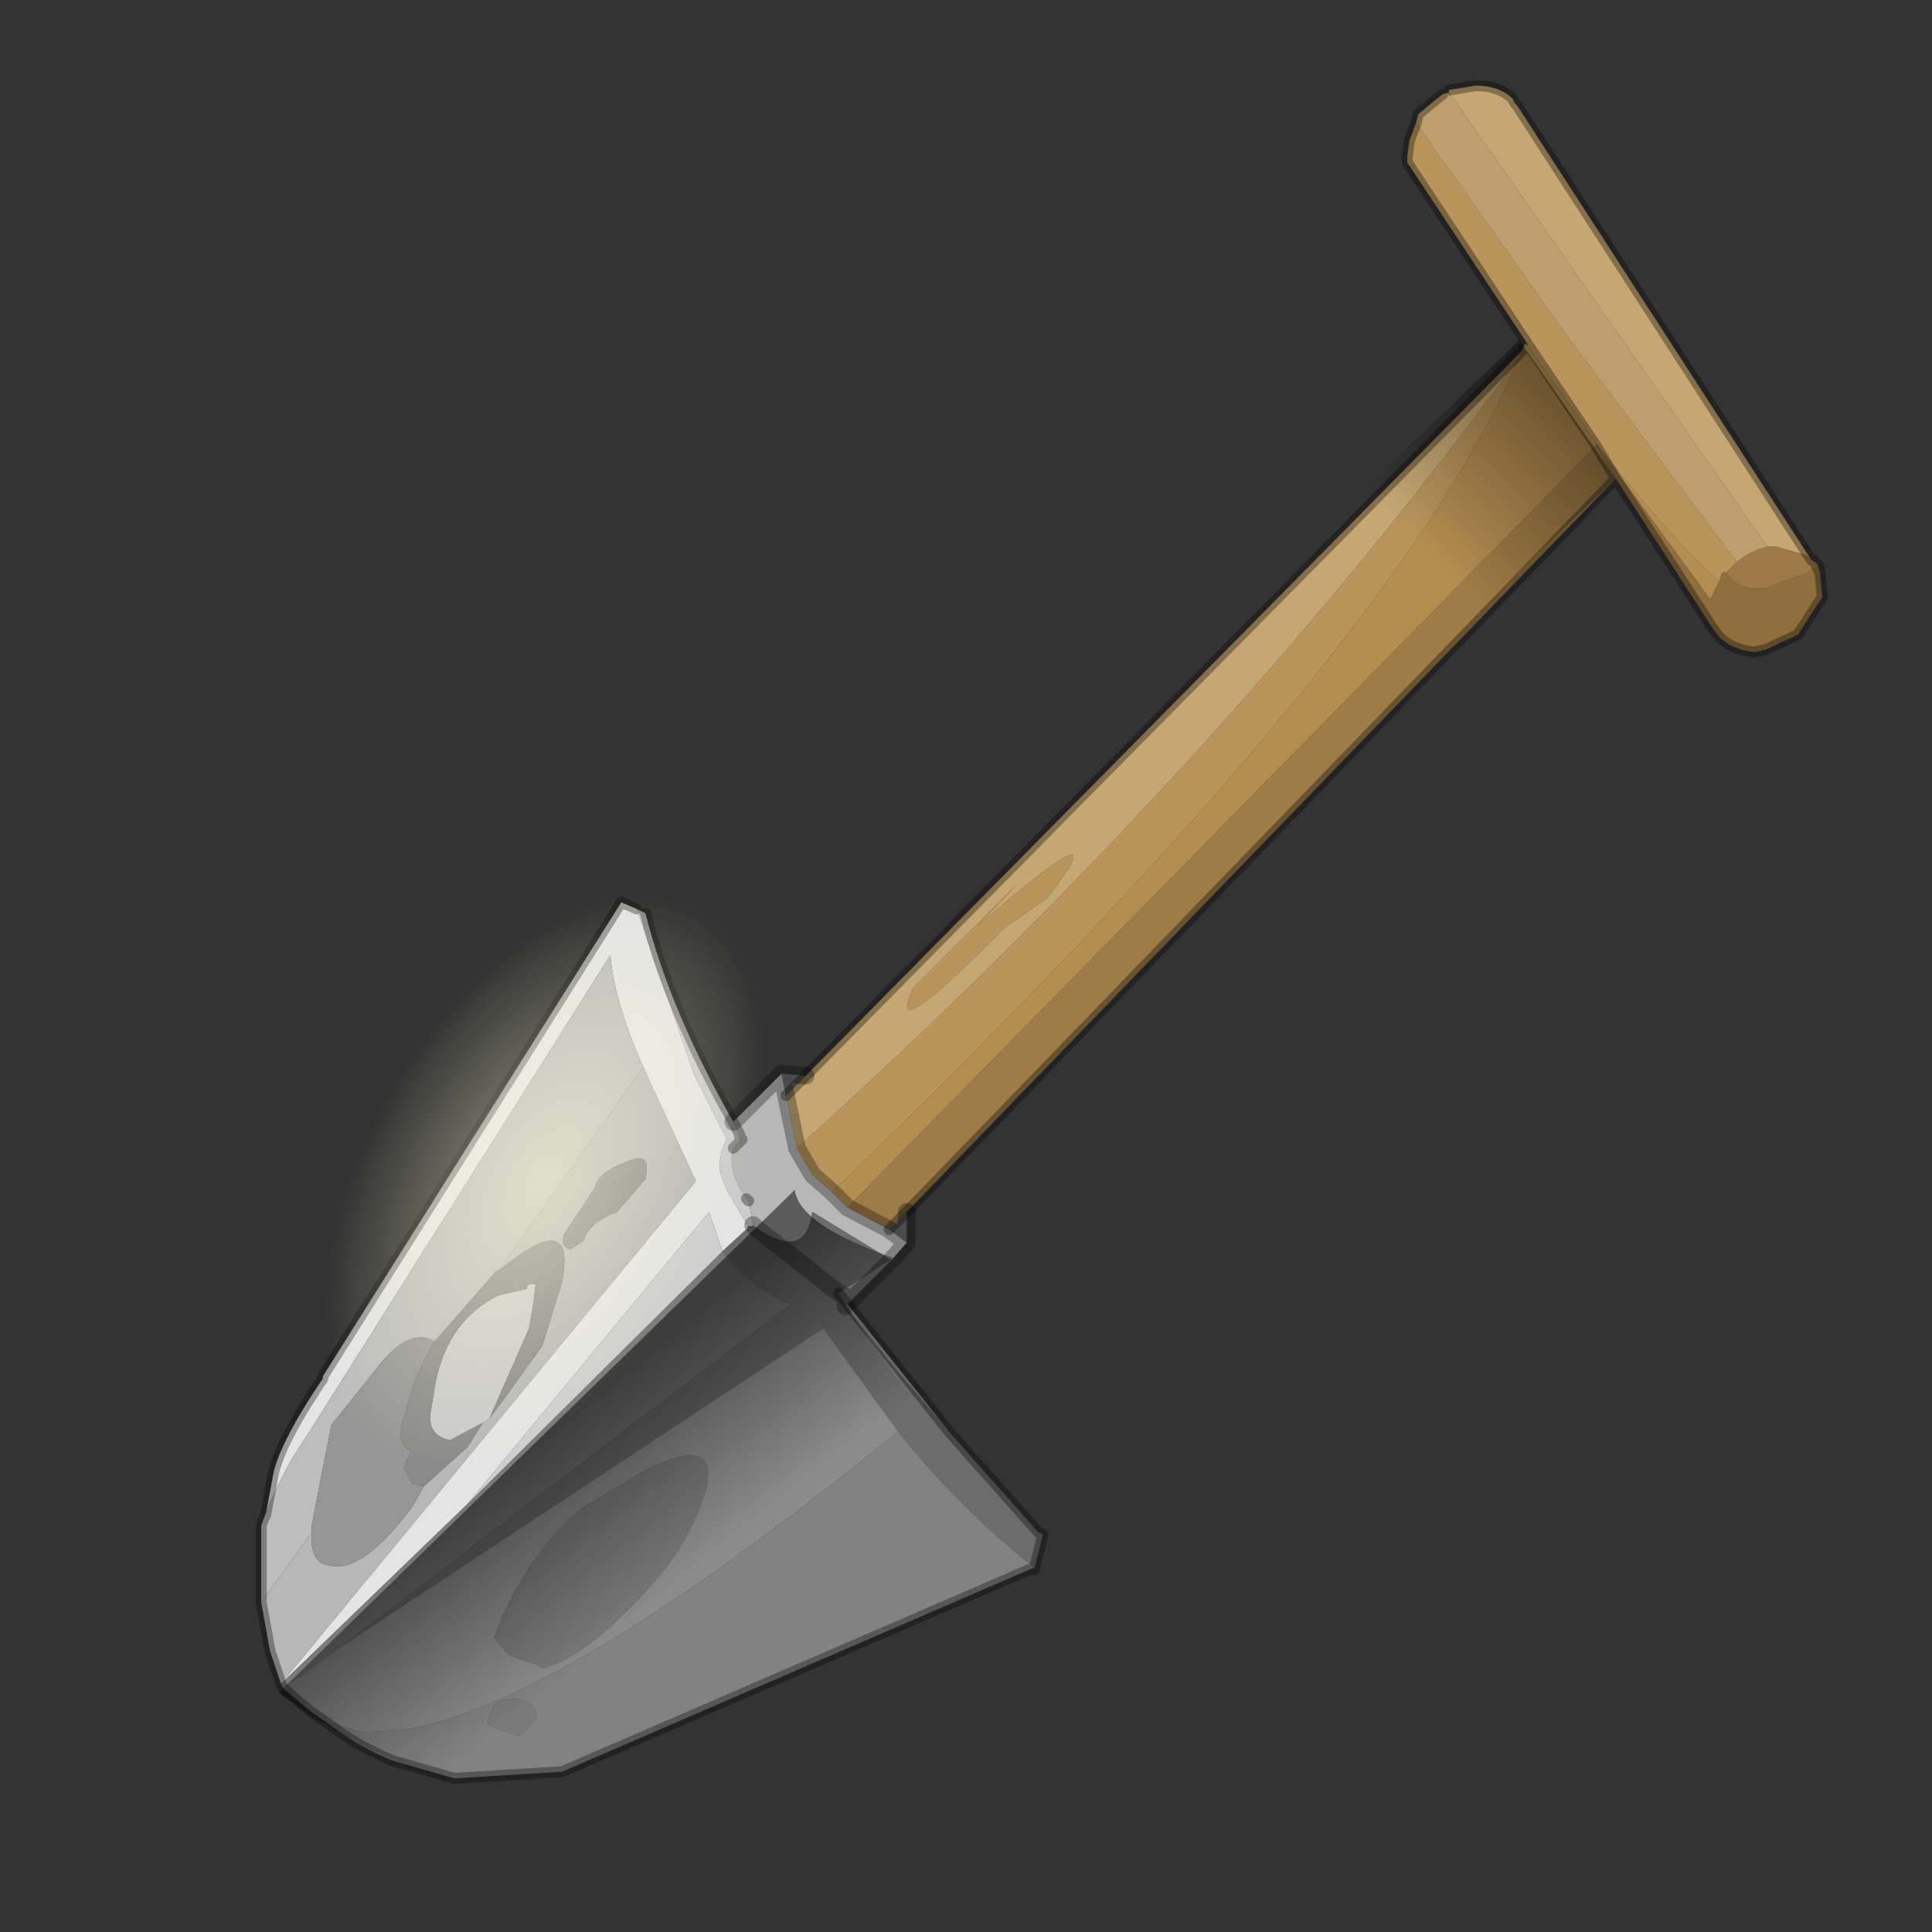 <?xml version="1.0" encoding="UTF-8" standalone="no"?>
<svg xmlns:xlink="http://www.w3.org/1999/xlink" height="440.0px" width="440.0px" xmlns="http://www.w3.org/2000/svg">
  <rect width="100%" height="100%" fill="#333333" stroke="none"/>
  <g transform="matrix(10.0, 0.0, 0.0, 10.0, 0.0, 0.0)">
    <use height="44.0" transform="matrix(1.0, 0.0, 0.0, 1.0, 0.0, 0.0)" width="44.0" xlink:href="#shape0"/>
  </g>
  <defs>
    <g id="shape0" transform="matrix(1.0, 0.0, 0.0, 1.0, 0.0, 0.0)">
      <path d="M44.0 44.0 L0.0 44.0 0.0 0.0 44.0 0.0 44.0 44.0" fill="#33cc33" fill-opacity="0.0" fill-rule="evenodd" stroke="none"/>
      <path d="M33.0 2.05 L33.6 1.95 Q34.15 1.95 34.45 2.25 L34.5 2.35 34.55 2.4 41.25 12.75 41.15 12.65 40.45 12.45 40.25 12.45 33.0 2.1 33.0 2.05 M18.35 24.5 L34.65 8.0 34.6 8.15 Q27.7 17.55 18.15 26.15 L17.9 24.95 18.35 24.5 M34.7 7.9 L34.75 7.8 34.75 7.85 34.7 7.9 M22.25 21.1 L23.2 20.1 20.8 22.5 Q20.1 23.95 22.85 21.15 L23.85 20.45 Q25.6 18.2 22.25 21.1 M16.9 25.95 L16.85 25.95 16.9 25.95" fill="#c4a773" fill-rule="evenodd" stroke="none"/>
      <path d="M20.65 28.3 L20.3 28.7 18.5 27.6 Q18.35 28.75 17.2 27.95 L17.15 27.9 17.05 27.35 17.0 27.3 Q16.55 26.65 16.7 26.15 L16.9 25.95 16.85 25.95 16.85 25.9 16.85 25.85 16.7 25.55 17.8 24.45 17.9 24.95 18.15 26.15 18.5 26.75 18.95 27.15 19.3 27.5 20.25 28.0 20.65 28.3 M6.4 38.35 L6.15 37.6 5.95 36.5 7.1 34.9 Q7.05 35.6 7.5 35.65 8.25 35.85 9.4 34.3 L9.65 33.85 10.65 32.95 11.0 32.4 11.15 32.3 11.45 31.9 12.35 30.65 12.8 29.2 Q13.15 27.45 11.35 28.95 L14.65 24.3 15.85 26.9 6.4 38.35 M13.3 28.25 Q13.4 27.85 14.05 27.6 L14.7 26.85 Q14.85 26.2 14.3 26.45 13.6 26.7 13.55 27.05 L12.85 28.1 Q12.75 28.4 13.0 28.45 L13.3 28.25" fill="#b7b7b7" fill-rule="evenodd" stroke="none"/>
      <path d="M34.8 7.85 L32.05 3.7 32.05 3.55 32.1 3.2 32.25 2.8 35.65 7.6 39.55 12.8 39.5 12.85 39.3 13.05 Q39.25 13.0 39.2 13.1 L39.15 13.25 Q37.9 12.1 36.4 10.15 L34.85 7.95 34.8 7.85 M34.6 8.15 Q31.85 14.7 18.95 27.15 L18.5 26.75 18.15 26.15 Q27.7 17.55 34.6 8.15 M22.25 21.1 Q25.6 18.2 23.85 20.45 L22.85 21.15 Q20.1 23.95 20.8 22.5 L23.2 20.1 22.25 21.1" fill="#b9955b" fill-rule="evenodd" stroke="none"/>
      <path d="M34.65 8.0 L34.7 7.9 34.75 7.85 34.8 7.85 36.35 10.15 34.8 7.85 34.85 7.95 36.4 10.15 Q37.9 12.1 39.15 13.25 L38.95 13.65 36.35 10.1 36.35 10.15 19.3 27.5 18.95 27.15 Q31.85 14.7 34.6 8.15 L34.65 8.0" fill="#b48d50" fill-rule="evenodd" stroke="none"/>
      <path d="M36.8 10.9 L36.75 10.95 20.65 27.6 20.25 28.0 19.3 27.5 36.35 10.15 36.8 10.9" fill="#9e7c45" fill-rule="evenodd" stroke="none"/>
      <path d="M14.5 20.7 L14.7 20.8 Q15.25 23.0 16.7 25.55 L16.85 25.85 16.85 25.9 16.85 25.95 16.9 25.95 16.7 26.15 Q16.55 26.65 17.0 27.3 L17.05 27.35 17.15 27.9 17.15 27.95 17.05 27.95 16.55 27.1 16.4 26.7 Q16.35 26.3 16.55 25.95 L15.8 24.45 14.5 20.7" fill="#cccccc" fill-rule="evenodd" stroke="none"/>
      <path d="M5.95 34.75 L6.0 34.6 6.05 34.5 6.2 33.7 Q6.3 32.95 7.35 31.4 L7.35 31.35 14.15 20.55 14.5 20.7 15.8 24.45 16.55 25.95 Q16.35 26.3 16.4 26.7 L16.55 27.1 17.05 27.95 16.45 28.5 16.15 27.6 10.65 34.25 6.4 38.35 15.85 26.9 14.65 24.3 Q14.0 22.85 13.9 21.75 L7.05 32.6 Q6.35 33.6 5.95 34.75" fill="#e4e4e4" fill-rule="evenodd" stroke="none"/>
      <path d="M19.3 29.7 L21.65 32.65 20.45 31.25 19.25 29.75 19.3 29.7" fill="#999999" fill-rule="evenodd" stroke="none"/>
      <path d="M20.65 27.6 L20.65 28.3 20.25 28.0 20.65 27.6 M20.3 28.7 L19.4 29.6 19.3 29.7 19.25 29.75 20.45 31.25 21.65 32.65 23.65 34.9 23.75 34.95 23.55 35.75 23.55 35.7 Q21.8 34.3 20.45 32.6 L18.75 30.25 7.7 37.55 18.0 29.7 Q17.15 29.4 16.45 28.5 L17.05 27.95 17.15 27.95 17.15 27.9 17.2 27.95 Q18.35 28.75 18.5 27.6 L20.3 28.7 M17.8 24.45 L18.35 24.5 17.9 24.95 17.8 24.45 M19.4 29.6 L19.1 29.45 17.2 27.95 19.1 29.45 19.4 29.6 M19.1 29.45 L19.3 29.7 19.1 29.45" fill="#6c6c6c" fill-rule="evenodd" stroke="none"/>
      <path d="M6.45 38.45 L6.4 38.35 10.65 34.25 16.45 28.5 Q17.15 29.4 18.0 29.7 L7.7 37.55 6.45 38.45 M12.2 37.9 L11.6 37.7 11.25 37.3 11.4 36.9 Q12.15 35.25 13.25 34.35 L14.75 33.45 Q16.85 32.45 15.75 34.75 15.3 35.75 14.0 36.95 13.1 37.8 12.35 38.0 L12.2 37.9 M11.85 39.55 L11.4 39.4 11.1 39.25 11.2 38.95 Q11.3 38.65 11.85 38.7 12.3 38.85 12.2 39.15 L11.85 39.55" fill="#7a7a7a" fill-rule="evenodd" stroke="none"/>
      <path d="M10.65 34.25 L16.15 27.6 16.45 28.5 10.65 34.25" fill="#cfcfcf" fill-rule="evenodd" stroke="none"/>
      <path d="M7.4 39.2 L7.1 39.0 6.45 38.45 7.7 37.55 18.75 30.25 20.45 32.6 Q12.85 38.8 9.2 39.4 L8.25 39.45 7.4 39.2 M12.2 37.9 L12.35 38.0 Q13.1 37.8 14.0 36.95 15.3 35.75 15.75 34.75 16.85 32.45 14.75 33.45 L13.25 34.35 Q12.15 35.25 11.4 36.9 L11.25 37.3 11.6 37.7 12.2 37.9" fill="#8c8c8c" fill-rule="evenodd" stroke="none"/>
      <path d="M23.55 35.7 L12.8 40.35 10.35 40.5 8.95 40.1 Q8.1 39.75 7.4 39.2 L8.25 39.45 9.2 39.4 Q12.85 38.8 20.45 32.6 21.8 34.3 23.55 35.7 M11.85 39.55 L12.2 39.15 Q12.3 38.85 11.85 38.7 11.3 38.65 11.2 38.95 L11.1 39.25 11.4 39.4 11.85 39.55" fill="#828282" fill-rule="evenodd" stroke="none"/>
      <path d="M5.95 36.5 L5.95 34.75 Q6.35 33.6 7.05 32.6 L13.9 21.75 Q14.0 22.85 14.65 24.3 L11.35 28.95 11.3 28.95 9.9 30.55 Q9.3 30.2 8.55 31.2 L7.55 32.45 7.3 33.7 7.1 34.75 7.1 34.9 5.95 36.5" fill="#bdbdbd" fill-rule="evenodd" stroke="none"/>
      <path d="M11.15 32.3 L11.0 32.4 10.25 32.8 Q9.75 32.7 9.8 32.2 L9.9 31.6 Q10.15 30.1 11.35 29.5 L12.0 29.35 Q12.0 29.2 12.2 29.25 L12.15 29.65 12.05 30.25 11.15 32.3" fill="#c9c9c9" fill-rule="evenodd" stroke="none"/>
      <path d="M13.3 28.25 L13.0 28.45 Q12.75 28.4 12.85 28.1 L13.55 27.05 Q13.6 26.7 14.3 26.45 14.85 26.2 14.7 26.85 L14.05 27.6 Q13.4 27.85 13.3 28.25 M9.9 30.55 L11.3 28.95 11.35 28.95 Q13.15 27.45 12.8 29.2 L12.35 30.65 11.45 31.9 11.15 32.3 12.05 30.25 12.15 29.65 12.2 29.25 Q12.0 29.2 12.0 29.35 L11.35 29.5 Q10.15 30.1 9.9 31.6 L9.8 32.2 Q9.75 32.7 10.25 32.8 L11.0 32.4 10.65 32.95 9.65 33.85 9.4 33.8 9.2 33.45 9.35 33.05 Q9.05 32.9 9.15 32.45 L9.35 31.75 Q9.55 31.1 9.9 30.55" fill="#8a8a8a" fill-rule="evenodd" stroke="none"/>
      <path d="M9.65 33.85 L9.4 34.3 Q8.25 35.85 7.5 35.65 7.05 35.6 7.1 34.9 L7.1 34.75 7.3 33.7 7.55 32.45 8.55 31.2 Q9.3 30.2 9.9 30.55 9.55 31.1 9.35 31.75 L9.15 32.45 Q9.05 32.9 9.35 33.05 L9.2 33.45 9.4 33.8 9.65 33.85" fill="#969696" fill-rule="evenodd" stroke="none"/>
      <path d="M41.45 13.05 L41.5 13.6 40.95 14.45 40.2 14.8 39.95 14.85 Q39.45 14.8 39.15 14.5 L39.0 14.3 36.8 10.9 36.35 10.15 36.35 10.1 38.95 13.65 39.15 13.25 39.2 13.1 Q39.25 13.0 39.3 13.05 L39.4 13.15 Q39.65 13.45 40.2 13.4 L41.15 13.05 Q41.25 12.95 41.3 12.95 L41.35 12.9 41.4 12.85 41.45 13.05" fill="#8f6f3e" fill-rule="evenodd" stroke="none"/>
      <path d="M39.3 13.05 L39.5 12.85 39.55 12.8 Q39.85 12.55 40.25 12.45 L40.45 12.45 41.15 12.65 41.25 12.75 41.4 12.85 41.35 12.9 41.3 12.95 Q41.25 12.95 41.15 13.05 L40.2 13.4 Q39.65 13.45 39.4 13.15 L39.3 13.05" fill="#9c7946" fill-rule="evenodd" stroke="none"/>
      <path d="M32.25 2.8 L32.3 2.6 32.6 2.35 32.85 2.15 33.0 2.1 40.25 12.45 Q39.85 12.55 39.55 12.8 L35.65 7.6 32.25 2.8" fill="#bd9f6f" fill-rule="evenodd" stroke="none"/>
      <path d="M17.05 27.95 L17.15 27.95" fill="none" stroke="#69513b" stroke-linecap="round" stroke-linejoin="round" stroke-width="0.05"/>
      <path d="M33.0 2.05 L33.6 1.95 Q34.15 1.95 34.45 2.25 L34.5 2.35 34.55 2.4 41.25 12.75 41.3 12.75 41.45 13.05 41.5 13.6 40.95 14.45 40.2 14.8 39.95 14.85 Q39.45 14.8 39.15 14.5 L39.0 14.3 36.8 10.9 36.75 10.95 20.65 27.6 20.25 28.0 M19.3 29.7 L21.65 32.65 23.65 34.9 23.75 34.95 23.55 35.75 23.55 35.7 12.8 40.35 10.35 40.5 8.95 40.1 Q8.1 39.75 7.4 39.2 L7.1 39.0 6.45 38.45 6.4 38.35 6.15 37.6 5.95 36.5 5.95 34.75 6.0 34.6 6.05 34.5 6.2 33.7 Q6.3 32.95 7.35 31.4 L7.35 31.35 14.15 20.55 14.5 20.7 M14.7 20.8 Q15.25 23.0 16.7 25.55 M18.35 24.5 L34.65 8.0 34.7 7.9 M34.75 7.85 L34.8 7.85 32.05 3.7 32.05 3.55 32.1 3.2 32.25 2.8 32.3 2.6 32.6 2.35 32.85 2.15 M36.35 10.15 L36.8 10.9 M36.35 10.15 L34.8 7.85 34.85 7.95 M34.75 7.85 L34.7 7.9 M41.25 12.75 L41.4 12.85 41.45 13.05 M17.05 27.35 L17.0 27.3 M16.7 26.15 L16.9 25.95 16.85 25.95 16.85 25.9 16.85 25.85 16.7 25.55 M17.9 24.95 L18.35 24.5 M19.3 29.7 L19.1 29.45" fill="none" stroke="#000000" stroke-linecap="round" stroke-linejoin="round" stroke-opacity="0.333" stroke-width="0.25"/>
      <path d="M20.65 27.6 L20.65 28.3 20.3 28.7 19.4 29.6 19.3 29.7 19.25 29.75 M16.7 25.55 L17.8 24.45 18.35 24.5 M18.95 27.15 L19.3 27.5 20.25 28.0 20.65 28.3 M18.15 26.15 L18.5 26.75 18.95 27.15 M17.8 24.45 L17.9 24.95 18.15 26.15 M17.2 27.95 L19.1 29.45 19.4 29.6 M17.2 27.95 L17.15 27.9" fill="none" stroke="#000000" stroke-linecap="round" stroke-linejoin="round" stroke-opacity="0.302" stroke-width="0.4"/>
      <path d="M21.85 21.8 Q21.75 26.4 18.9 31.15 16.15 35.8 12.25 37.9 8.45 39.95 5.6 38.15 2.85 36.3 2.85 31.8 3.05 27.2 5.8 22.5 8.6 17.8 12.45 15.75 16.45 13.7 19.2 15.55 22.0 17.35 21.85 21.8" fill="url(#gradient0)" fill-rule="evenodd" stroke="none"/>
      <path d="M34.6 7.75 L36.8 10.9 33.4 14.15 30.9 11.3 34.6 7.75" fill="url(#gradient1)" fill-rule="evenodd" stroke="none"/>
      <path d="M18.1 27.1 Q18.2 27.9 20.35 28.65 L19.1 29.45 Q21.15 32.7 23.6 35.0 L23.5 35.9 12.85 40.55 Q9.95 41.2 6.35 38.55 L18.1 27.1" fill="url(#gradient2)" fill-rule="evenodd" stroke="none"/>
    </g>
    <radialGradient cx="0" cy="0" gradientTransform="matrix(0.011, -0.018, 0.01, 0.007, 12.4, 26.9)" gradientUnits="userSpaceOnUse" id="gradient0" r="819.2" spreadMethod="pad">
      <stop offset="0.0" stop-color="#ffffde" stop-opacity="0.522"/>
      <stop offset="0.412" stop-color="#ffffcc" stop-opacity="0.0"/>
    </radialGradient>
    <linearGradient gradientTransform="matrix(-0.003, 0.002, -0.003, -0.003, 34.4, 10.4)" gradientUnits="userSpaceOnUse" id="gradient1" spreadMethod="pad" x1="-819.2" x2="819.2">
      <stop offset="0.0" stop-color="#000000" stop-opacity="0.502"/>
      <stop offset="1.0" stop-color="#000000" stop-opacity="0.0"/>
    </linearGradient>
    <linearGradient gradientTransform="matrix(0.002, 0.002, -0.005, 0.004, 15.65, 33.05)" gradientUnits="userSpaceOnUse" id="gradient2" spreadMethod="pad" x1="-819.2" x2="819.2">
      <stop offset="0.0" stop-color="#000000" stop-opacity="0.502"/>
      <stop offset="1.0" stop-color="#000000" stop-opacity="0.0"/>
    </linearGradient>
  </defs>
</svg>
